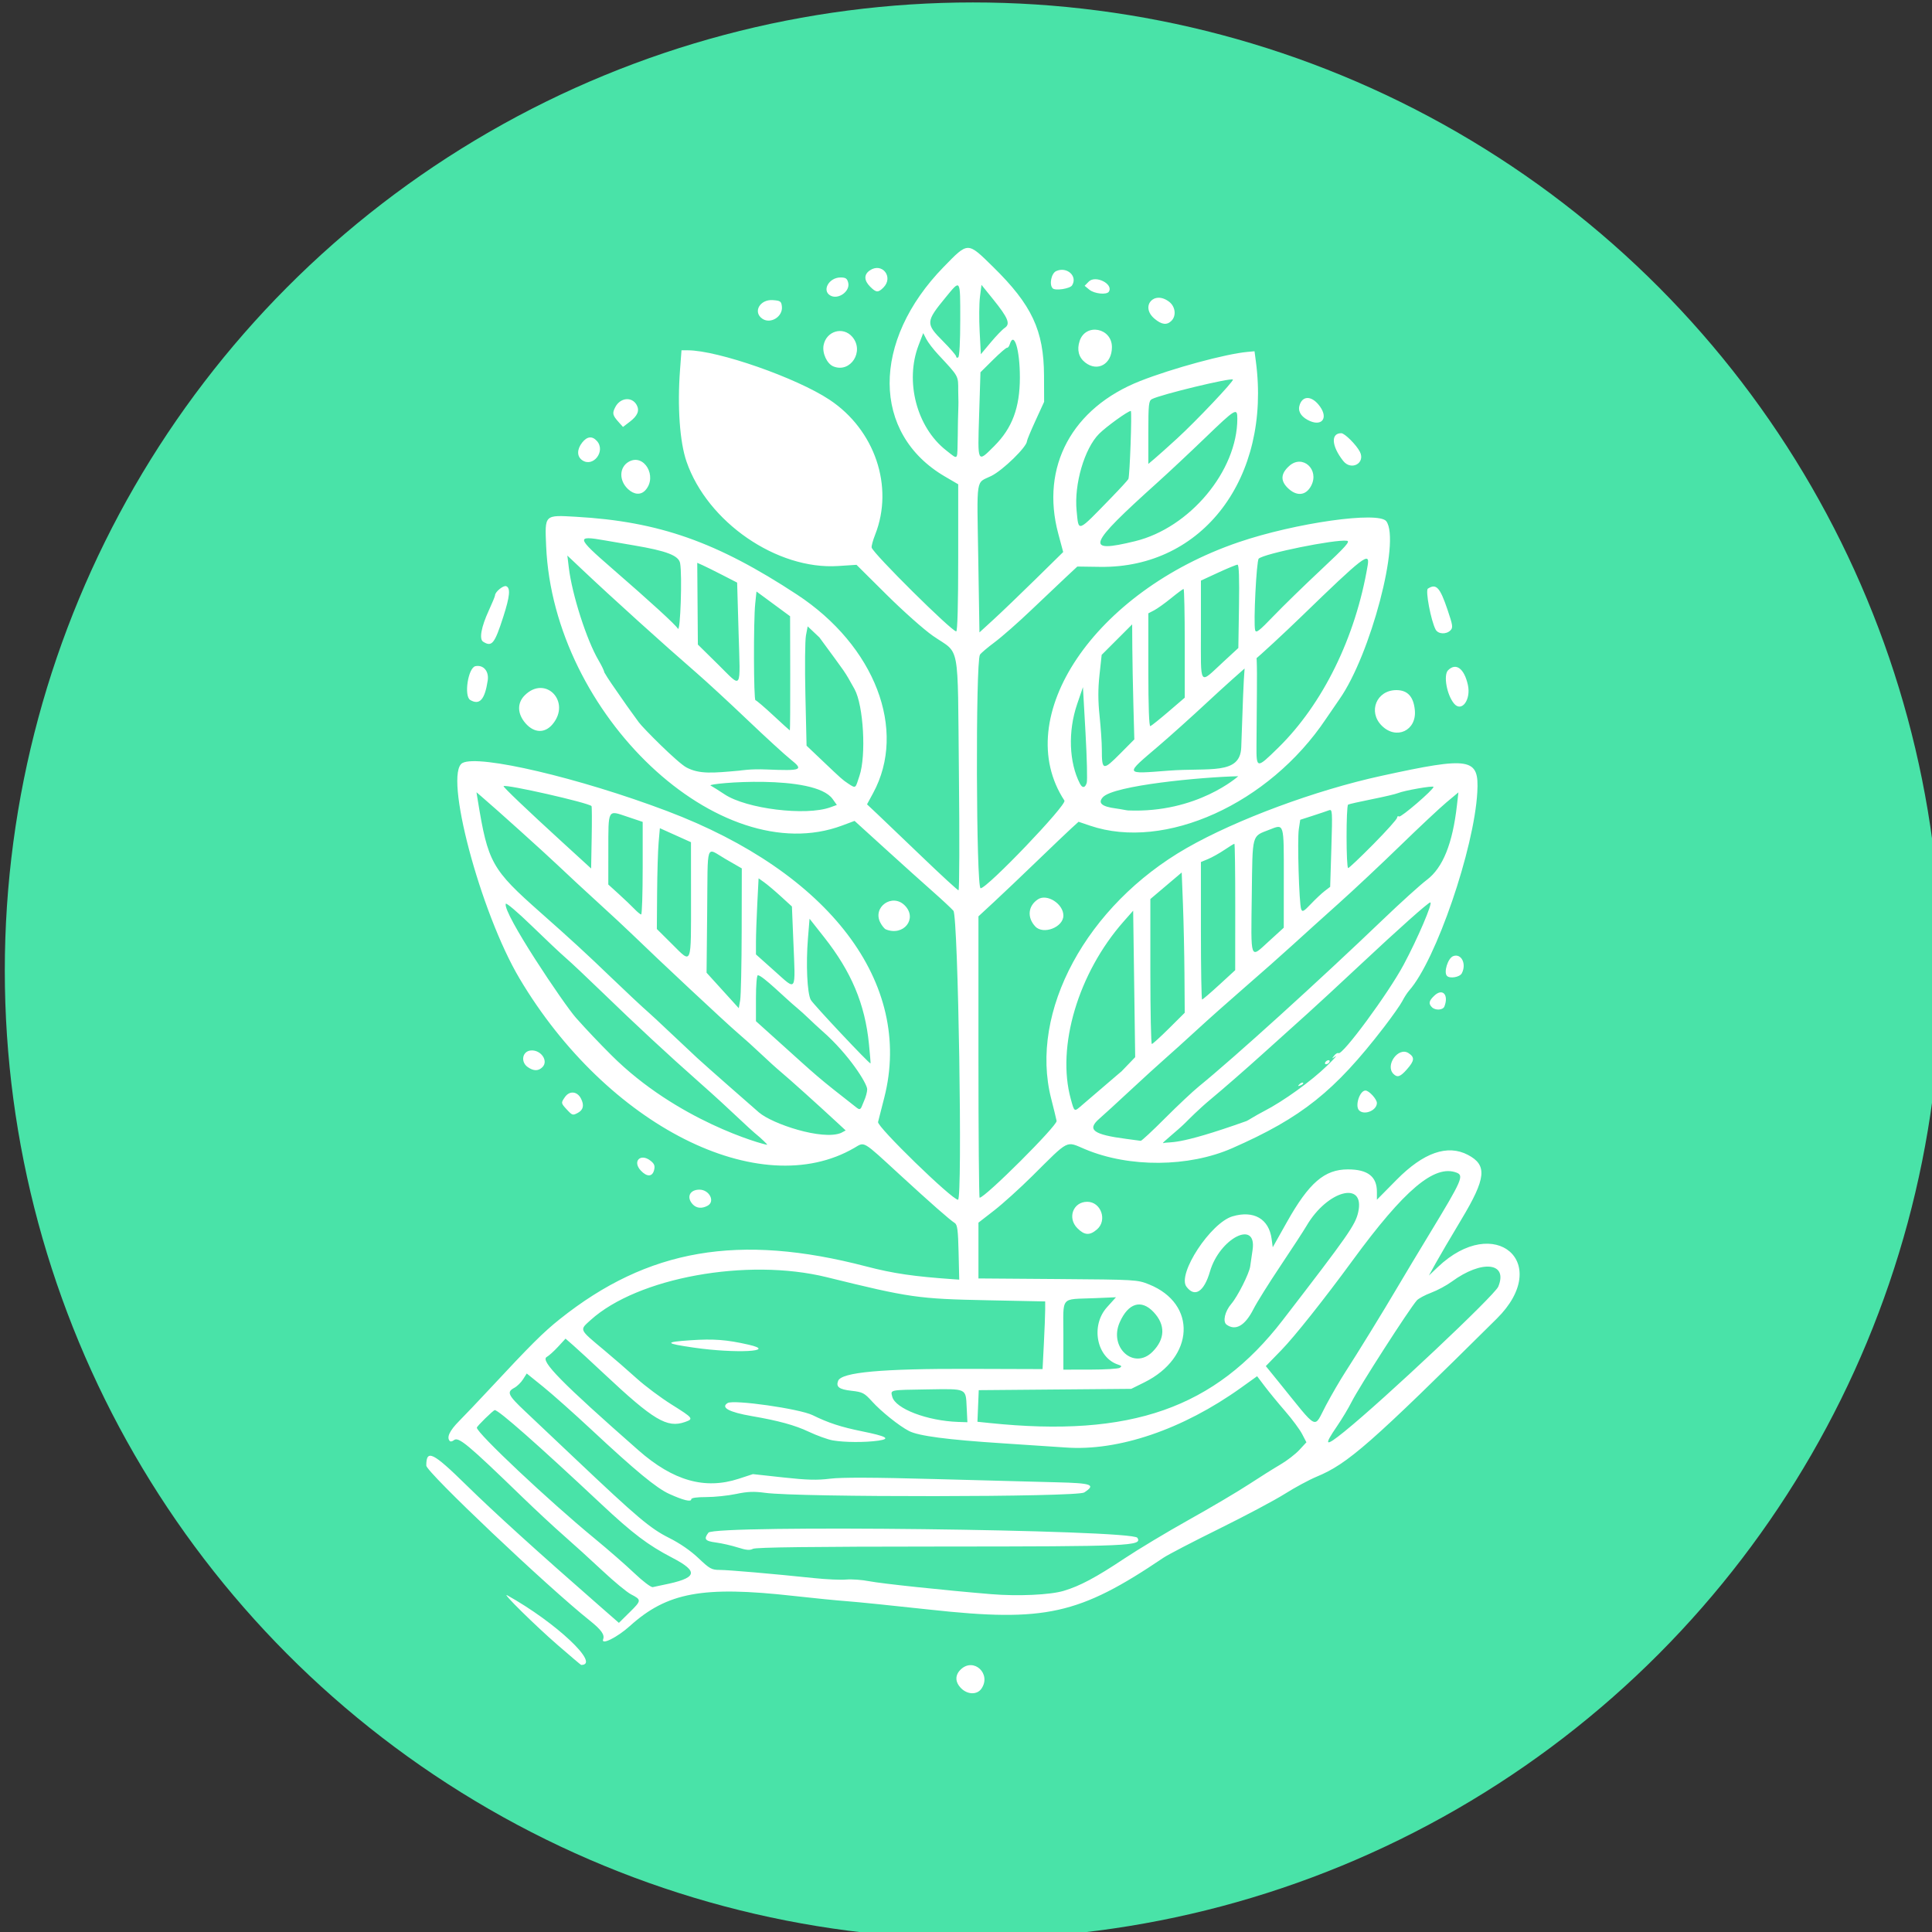 <?xml version="1.0" encoding="UTF-8" standalone="no"?>
<!-- Created with Inkscape (http://www.inkscape.org/) -->

<svg
   version="1.1"
   id="svg1"
   width="32"
   height="32"
   viewBox="0 0 32 32"
   xmlns="http://www.w3.org/2000/svg"
   xmlns:svg="http://www.w3.org/2000/svg">
  <rect x="0" y="0" width="32" height="32" fill="#333333" stroke="none"/>
  <defs
     id="defs1" />
  <g
     id="g1">
    <g
       id="g3"
       transform="matrix(0.067,0,0,0.067,-18.189,-18.228)">
      <circle
         style="fill:#49e3a8;fill-opacity:1"
         id="path2"
         cx="512"
         cy="512"
         r="239.336" />
      <path
         style="fill:#ffffff;stroke-width:0.5"
         d="m 509.087,689.425 c -1.54,-1.54 -1.566,-3.28 -0.07,-4.686 3.214,-3.019 7.618,1.156 5.064,4.802 -1.068,1.524 -3.409,1.47 -4.994,-0.116 z m -99.776,-10.719 c -5.527,-4.796 -13.97,-13.118 -12.451,-12.273 12.056,6.705 23.222,17.22 18.285,17.22 -0.073,0 -2.698,-2.226 -5.834,-4.947 z m 11.269,-1.405 c 0.428,-1.114 -0.468,-2.362 -3.33,-4.641 -10.426,-8.301 -40.39,-36.704 -40.39,-38.285 0,-4.11 1.583,-3.34 9.895,4.813 6.918,6.786 17.508,16.391 33.039,29.969 l 4.684,4.095 2.668,-2.634 c 2.943,-2.906 2.953,-3.061 0.305,-4.431 -1.013,-0.524 -4.204,-3.166 -7.091,-5.871 -2.888,-2.705 -7.162,-6.589 -9.5,-8.631 -2.337,-2.042 -6.95,-6.328 -10.25,-9.525 -13.528,-13.106 -15.804,-14.999 -16.924,-14.07 -0.368,0.305 -0.817,0.407 -0.997,0.226 -0.871,-0.871 -0.095,-2.549 2.296,-4.963 1.444,-1.457 4.763,-4.946 7.375,-7.753 10.337,-11.105 13.416,-14.172 17.5,-17.43 21.805,-17.392 44.257,-21.256 75.75,-13.034 6.708,1.751 11.787,2.494 21.75,3.181 l 1.25,0.086 -0.157,-6.75 c -0.128,-5.496 -0.304,-6.843 -0.949,-7.25 -1.231,-0.777 -5.93,-4.907 -13.571,-11.926 -9.375,-8.612 -8.638,-8.174 -11.213,-6.669 -23.355,13.647 -61.196,-5.476 -82.802,-41.842 -9.731,-16.379 -18.832,-50.758 -14.107,-53.287 4.022,-2.152 28.927,3.698 50.549,11.875 40.204,15.204 60.945,42.558 53.721,70.849 -0.702,2.75 -1.395,5.465 -1.54,6.033 -0.293,1.152 18.288,19.217 19.767,19.217 1.162,0 0.046,-70.113 -1.137,-71.443 -0.584,-0.656 -2.878,-2.794 -5.097,-4.75 -2.22,-1.956 -7.479,-6.686 -11.686,-10.51 l -7.651,-6.953 -3.064,1.143 c -30.341,11.324 -71.386,-27.41 -73.181,-69.058 -0.339,-7.868 -0.492,-7.718 7.405,-7.266 20.487,1.172 34.763,6.199 54.6,19.225 19.297,12.672 27.283,33.494 18.825,49.081 l -1.508,2.78 2.647,2.49 c 1.456,1.37 6.456,6.151 11.11,10.625 4.655,4.474 8.643,8.135 8.864,8.135 0.22,0 0.264,-12.994 0.097,-28.875 -0.35,-33.325 0.414,-29.277 -6.424,-34.025 -2.2,-1.528 -7.351,-6.104 -11.447,-10.17 l -7.447,-7.393 -4.553,0.297 c -15.114,0.987 -32.303,-10.854 -37.468,-25.812 -1.673,-4.845 -2.289,-13.55 -1.605,-22.678 l 0.363,-4.844 1.578,0.006 c 7.451,0.028 26.842,6.799 35.024,12.23 11.209,7.44 15.955,21.465 11.279,33.327 -0.561,1.423 -0.953,2.869 -0.872,3.214 0.339,1.446 19.787,20.722 20.907,20.722 0.311,0 0.49,-6.641 0.49,-18.184 v -18.184 l -3.304,-1.932 c -18.094,-10.582 -18.212,-33.439 -0.267,-51.825 6.086,-6.236 5.823,-6.236 12.182,0 9.597,9.412 12.557,15.725 12.602,26.875 l 0.026,6.5 -2.12,4.626 c -1.166,2.544 -2.119,4.832 -2.119,5.084 0,1.396 -5.947,7.198 -8.834,8.619 -3.886,1.913 -3.543,-0.296 -3.205,20.671 l 0.29,18 3.5,-3.202 c 1.925,-1.761 6.582,-6.231 10.35,-9.934 l 6.85,-6.732 -1.223,-4.566 c -4.424,-16.512 3.405,-31.077 20.274,-37.721 7.925,-3.121 21.139,-6.705 26.5,-7.188 l 1.75,-0.158 0.331,2.5 c 3.812,28.777 -13.141,51.157 -38.482,50.799 l -5.651,-0.08 -2.833,2.641 c -1.558,1.452 -5.428,5.118 -8.599,8.146 -3.172,3.028 -7.229,6.595 -9.016,7.926 -1.788,1.331 -3.423,2.722 -3.633,3.09 -1.098,1.918 -0.935,57.728 0.168,57.728 1.641,0 21.389,-20.65 20.723,-21.668 -13.526,-20.647 7.434,-51.734 43.078,-63.889 14.007,-4.777 34.645,-7.697 36.497,-5.164 3.531,4.828 -3.892,33.013 -11.581,43.971 -0.965,1.375 -2.485,3.591 -3.378,4.925 -14.049,20.978 -39.788,32.623 -58.259,26.359 l -2.865,-0.972 -1.75,1.591 c -0.963,0.875 -4.787,4.522 -8.5,8.104 -3.712,3.582 -8.494,8.127 -10.625,10.1 l -3.875,3.586 v 34.779 c 0,19.128 0.131,34.779 0.29,34.779 1.354,0 19.262,-17.866 19.033,-18.989 -0.141,-0.694 -0.746,-3.174 -1.344,-5.511 -5.494,-21.477 8.733,-47.775 33.521,-61.961 12.276,-7.026 31.814,-14.27 48.054,-17.816 22.156,-4.839 24.241,-4.485 23.769,4.027 -0.776,14.011 -10.228,41.545 -16.821,49 -0.486,0.55 -1.255,1.732 -1.707,2.628 -0.453,0.895 -2.511,3.82 -4.574,6.5 -12.205,15.854 -20.321,22.322 -37.47,29.868 -10.766,4.737 -25.484,4.845 -36.377,0.268 -4.865,-2.044 -3.771,-2.601 -13.123,6.675 -3.025,3 -7.244,6.809 -9.375,8.464 l -3.875,3.009 v 6.897 6.897 l 19.625,0.147 c 19.305,0.144 19.673,0.166 22.557,1.329 11.896,4.797 11.255,18.06 -1.17,24.214 l -3.238,1.604 -18.85,0.162 -18.85,0.162 -0.162,3.906 -0.162,3.906 2.917,0.304 c 35.002,3.644 55.766,-3.636 72.565,-25.44 16.23,-21.065 17.946,-23.521 18.649,-26.685 1.748,-7.874 -7.617,-5.414 -12.753,3.35 -0.716,1.222 -3.637,5.709 -6.491,9.97 -2.854,4.262 -5.847,9.052 -6.652,10.646 -2.072,4.105 -4.431,5.466 -6.655,3.839 -0.994,-0.727 -0.408,-3.29 1.172,-5.12 1.553,-1.8 4.413,-7.462 4.673,-9.25 0.14,-0.963 0.409,-2.821 0.598,-4.13 1.093,-7.572 -8.148,-2.858 -10.542,5.377 -1.46,5.022 -3.763,6.503 -5.817,3.74 -2.32,-3.12 5.987,-15.792 11.396,-17.383 5.251,-1.545 9.005,0.624 9.667,5.584 l 0.275,2.06 3.5,-6.225 c 5.465,-9.721 9.291,-13.025 15.081,-13.025 4.895,0 7.169,1.758 7.169,5.541 v 1.959 l 4.875,-4.937 c 6.652,-6.736 12.585,-8.804 17.633,-6.146 4.83,2.543 4.501,5.757 -1.634,15.977 -2.594,4.321 -5.46,9.205 -6.369,10.855 l -1.653,3 2.199,-2.093 c 14.149,-13.468 28.44,-0.995 14.59,12.734 -31.341,31.069 -36.808,35.866 -44.511,39.065 -1.859,0.772 -5.406,2.683 -7.881,4.247 -2.475,1.564 -9.787,5.452 -16.25,8.642 -6.463,3.189 -12.65,6.407 -13.75,7.149 -20.882,14.102 -29.243,15.961 -57.75,12.841 -8.938,-0.978 -18.163,-1.916 -20.5,-2.083 -2.337,-0.168 -8.3,-0.758 -13.25,-1.311 -22.384,-2.502 -31.204,-0.879 -40.417,7.436 -3.138,2.832 -7.219,4.851 -6.613,3.272 z m 113.857,-11.967 c 3.979,-1.181 7.965,-3.302 14.923,-7.94 3.438,-2.291 10.637,-6.616 16,-9.611 5.362,-2.995 12,-6.916 14.75,-8.714 2.75,-1.798 6.309,-4.033 7.909,-4.968 1.6,-0.934 3.699,-2.552 4.665,-3.595 l 1.755,-1.896 -1.071,-2.054 c -0.589,-1.13 -2.463,-3.658 -4.165,-5.617 -1.702,-1.96 -3.962,-4.71 -5.024,-6.112 l -1.93,-2.549 -4.001,2.866 c -14.377,10.298 -30.333,15.723 -43.389,14.751 -1.788,-0.133 -8.762,-0.597 -15.5,-1.03 -13.622,-0.877 -20.782,-1.817 -23.163,-3.041 -2.428,-1.249 -6.853,-4.791 -9.154,-7.328 -1.898,-2.093 -2.315,-2.308 -5.095,-2.622 -3.029,-0.343 -3.85,-0.955 -3.278,-2.446 0.817,-2.13 10.738,-3.036 32.491,-2.967 l 18.051,0.057 0.322,-6.307 c 0.177,-3.469 0.323,-7.233 0.324,-8.364 l 0.002,-2.057 -14.125,-0.285 c -17.319,-0.349 -19.306,-0.633 -39.866,-5.704 -19.64,-4.844 -46.775,0.08 -58.389,10.595 -2.788,2.524 -2.941,2.185 3.375,7.462 2.335,1.951 5.935,5.077 8,6.948 2.065,1.871 5.948,4.776 8.63,6.456 5.413,3.391 5.543,3.562 3.3,4.344 -4.404,1.535 -7.73,-0.449 -19.925,-11.887 -3.163,-2.966 -6.61,-6.145 -7.662,-7.063 l -1.912,-1.669 -1.838,1.997 c -1.011,1.099 -2.276,2.239 -2.811,2.534 -1.679,0.926 3.671,6.369 22.668,23.067 8.6,7.559 16.424,9.78 24.805,7.039 l 3.5,-1.144 7.5,0.821 c 5.856,0.641 8.389,0.709 11.555,0.31 2.823,-0.356 10.721,-0.328 26,0.092 12.07,0.332 25.601,0.692 30.07,0.801 8.705,0.212 9.714,0.587 6.773,2.515 -1.765,1.157 -70.567,1.231 -78.909,0.085 -2.725,-0.374 -4.328,-0.311 -7.158,0.285 -2.005,0.422 -5.319,0.767 -7.364,0.767 -2.387,0 -3.717,0.198 -3.717,0.554 0,0.722 -1.969,0.237 -5.443,-1.339 -3.156,-1.432 -8.291,-5.669 -19.179,-15.825 -4.34,-4.048 -9.725,-8.841 -11.967,-10.651 l -4.077,-3.291 -0.911,1.438 c -0.501,0.791 -1.476,1.741 -2.167,2.111 -1.923,1.029 -1.574,1.794 2.618,5.748 2.131,2.01 7.76,7.333 12.508,11.83 15.339,14.526 18.498,17.191 23.117,19.502 2.685,1.343 5.371,3.194 7.292,5.025 2.761,2.63 3.247,2.899 5.25,2.905 2.195,0.006 13.066,0.95 23.427,2.035 2.984,0.312 6.518,0.468 7.853,0.346 1.335,-0.122 3.89,0.063 5.678,0.412 3.035,0.592 18.388,2.221 30.116,3.197 6.629,0.551 14.572,0.191 17.961,-0.815 z m -80.577,-10.72 c -1.512,-0.483 -3.931,-1.035 -5.375,-1.227 -2.728,-0.363 -3.088,-0.83 -1.874,-2.434 1.504,-1.987 104.794,-0.75 106.042,1.27 1.245,2.014 -1.584,2.139 -48.793,2.16 -31.643,0.014 -45.551,0.184 -46.25,0.564 -0.76,0.414 -1.66,0.334 -3.75,-0.334 z m 23.5,-26.471 c -1.238,-0.216 -3.938,-1.19 -6,-2.165 -3.379,-1.596 -7.439,-2.708 -14.027,-3.842 -5.623,-0.967 -7.766,-2.124 -5.981,-3.228 1.474,-0.911 17.78,1.414 21.008,2.995 3.957,1.938 7,2.931 12.25,3.999 6.103,1.241 7.153,1.845 4,2.302 -3.224,0.467 -8.389,0.439 -11.25,-0.061 z M 443.019,605.211 c -7.234,-1.047 -7.397,-1.379 -0.894,-1.822 5.777,-0.394 8.978,-0.15 14.453,1.1 7.283,1.663 -3.205,2.221 -13.56,0.722 z m -7.66,58.668 c 8.53,-1.693 9.041,-3.227 2.25,-6.758 -5.925,-3.08 -9.727,-5.956 -17.455,-13.2 -15.71,-14.726 -25.374,-23.255 -26.361,-23.266 -0.354,-0.004 -4.434,3.988 -4.434,4.339 0,1.344 17.797,18.098 29.067,27.363 3.315,2.726 7.75,6.595 9.855,8.6 2.132,2.03 4.16,3.561 4.577,3.457 0.412,-0.103 1.538,-0.344 2.5,-0.535 z m 168.475,-37.923 c 9.799,-7.917 37.139,-33.667 38.03,-35.818 2.489,-6.008 -4.038,-6.718 -11.488,-1.249 -1.276,0.937 -3.571,2.171 -5.101,2.743 -1.529,0.572 -3.124,1.429 -3.544,1.905 -1.909,2.163 -14.286,21.426 -16.136,25.115 -0.759,1.512 -2.36,4.182 -3.558,5.933 -3.399,4.966 -3.015,5.259 1.797,1.371 z m -4.537,-6.535 c 1.39,-2.602 3.518,-6.258 4.729,-8.125 2.952,-4.551 9.588,-15.345 12.848,-20.895 1.454,-2.475 5.168,-8.662 8.255,-13.75 7.764,-12.797 8.286,-13.988 6.439,-14.697 -5.449,-2.091 -12.902,4.199 -25.709,21.696 -7.036,9.613 -14.343,18.813 -17.603,22.164 l -3.853,3.96 3.103,3.825 c 10.177,12.547 8.61,11.773 11.791,5.821 z m -88.844,0.605 c -0.239,-4.835 0.17,-4.646 -9.718,-4.492 -9.446,0.147 -9.12,0.079 -8.691,1.789 0.746,2.971 8.652,5.999 16.326,6.253 l 2.262,0.075 z m 37.846,-9.828 c 0.545,-0.345 0.473,-0.507 -0.344,-0.766 -5.368,-1.704 -6.941,-9.621 -2.822,-14.203 l 2.221,-2.47 -5.373,0.225 c -8.52,0.357 -7.623,-0.723 -7.623,9.176 v 8.49 l 6.625,-0.008 c 3.644,-0.004 6.936,-0.205 7.316,-0.445 z m 8.085,-3.956 c 3.153,-3.153 3.249,-6.668 0.27,-9.827 -3.036,-3.22 -6.254,-2.246 -8.367,2.53 -2.753,6.224 3.519,11.875 8.098,7.297 z m -97.026,-52.984 c -3.733,-3.066 -6.224,-5.877 -15.05,-13.674 -7.553,-6.673 -15.621,-14.157 -23.7,-21.986 -3.85,-3.731 -8.012,-7.653 -9.25,-8.716 -1.238,-1.063 -5.038,-4.643 -8.445,-7.956 -3.407,-3.313 -6.288,-5.763 -6.402,-5.443 -0.807,2.265 14.377,24.836 17.33,28.169 2.652,2.994 5.805,6.298 8.816,9.302 16.166,16.124 37.141,21.963 38.451,22.107 0.275,0.025 -1.75,-1.802 -1.75,-1.802 z m 20.024,-1.12 1.157,-0.619 -2.22,-2.059 c -4.579,-4.247 -11.781,-10.722 -13.711,-12.328 -1.1,-0.915 -3.35,-2.95 -5,-4.521 -1.65,-1.571 -4.286,-3.949 -5.858,-5.283 -2.673,-2.269 -19.686,-18.171 -25.947,-24.252 -1.543,-1.499 -5.368,-5.056 -8.5,-7.905 -3.132,-2.849 -7.494,-6.895 -9.694,-8.991 -3.405,-3.244 -15.432,-14.077 -19.176,-17.272 l -1.164,-0.993 0.325,1.993 c 2.511,15.421 3.426,17.057 15.515,27.747 7.553,6.679 11.371,10.189 17.455,16.048 3.6,3.466 7.782,7.378 9.295,8.692 1.512,1.314 6.846,6.437 12,11.228 2.071,1.924 13.54,11.969 15.216,13.421 3.331,2.883 15.707,6.984 20.308,5.094 z m 80.096,-3.629 c 3.097,-3.103 6.866,-6.647 8.377,-7.875 8.786,-7.144 29.792,-26.189 45.553,-41.3 4.341,-4.162 9.199,-8.554 10.797,-9.76 3.969,-2.996 6.373,-8.955 7.449,-18.466 l 0.358,-3.165 -2.951,2.466 c -1.623,1.356 -6.776,6.184 -11.451,10.729 -4.675,4.545 -11.517,10.963 -15.204,14.263 -3.687,3.3 -8.862,7.969 -11.5,10.376 -2.638,2.407 -7.834,7.006 -11.546,10.219 -3.712,3.214 -9.089,7.995 -11.948,10.624 -2.859,2.629 -6.459,5.881 -8,7.227 -1.541,1.346 -5.389,4.855 -8.552,7.798 -3.163,2.943 -6.594,6.085 -7.625,6.98 -3.128,2.717 -1.505,3.921 6.721,4.989 1.734,0.225 3.32,0.438 3.523,0.473 0.203,0.035 2.903,-2.475 6,-5.579 z m -0.438,6.143 c 1.902,-0.483 2.866,0.865 20.594,-5.46 0.342,-0.122 2.193,-1.344 4.294,-2.425 4.854,-2.499 11.759,-7.476 15.655,-11.284 1.664,-1.627 2.576,-2.648 2.026,-2.27 -0.917,0.631 -0.944,0.616 -0.318,-0.181 0.375,-0.478 0.86,-0.759 1.079,-0.624 0.979,0.605 12.291,-14.742 16.098,-21.843 3.467,-6.465 7.292,-15.414 6.589,-15.414 -0.493,0 -7.727,6.443 -17.345,15.45 -5.169,4.84 -11.033,10.262 -13.032,12.05 -1.999,1.788 -6.998,6.287 -11.109,10 -4.111,3.712 -9.88,8.742 -12.819,11.176 -2.939,2.434 -5.584,5.138 -6.196,5.75 -2.029,2.03 -6.182,5.244 -5.515,5.075 z m 33.685,-14.563 c 0.339,-0.342 0.743,-0.495 0.897,-0.341 0.154,0.154 -0.124,0.434 -0.617,0.621 -0.713,0.271 -0.77,0.214 -0.28,-0.28 z m 6.383,-5.438 c 0.17,-0.275 0.534,-0.5 0.809,-0.5 0.275,0 0.361,0.225 0.191,0.5 -0.17,0.275 -0.534,0.5 -0.809,0.5 -0.275,0 -0.361,-0.225 -0.191,-0.5 z m -60.157,10.625 c 10.132,-8.677 9.927,-8.518 9.67,-8.25 l 3.487,-3.625 -0.25,-18.105 -0.25,-18.105 -2.375,2.694 c -11.216,12.724 -16.621,30.918 -13.038,43.891 0.911,3.298 0.825,3.152 2.755,1.5 z m -53.093,-3.938 c 0,-1.395 -4.486,-8.588 -11.064,-14.36 -2.329,-2.043 -4.429,-4.229 -6.371,-5.828 -2.72,-2.239 -8.471,-7.999 -9.591,-7.999 -0.271,0 -0.474,2.434 -0.474,5.68 v 5.68 l 4.625,4.165 c 11.296,10.171 10.096,9.251 20.32,17.254 1.069,0.837 1.059,-0.145 1.78,-1.711 0.426,-0.925 0.775,-2.222 0.775,-2.88 z m 0.434,-11.187 c -0.973,-9.835 -4.323,-17.826 -11.05,-26.361 l -3.634,-4.611 -0.396,4.861 c -0.518,6.358 -0.19,13.539 0.696,15.192 0.572,1.067 14.518,15.906 14.778,15.724 0.042,-0.03 -0.134,-2.192 -0.393,-4.804 z m 74.18,-3.863 3.886,-3.863 -0.068,-9.512 c -0.037,-5.231 -0.206,-13.033 -0.375,-17.338 l -0.307,-7.826 -3.875,3.282 -3.875,3.282 v 17.918 c 0,9.855 0.164,17.918 0.364,17.918 0.2,0 2.113,-1.738 4.25,-3.863 z m -105.643,-24.218 0.029,-15.331 -4.044,-2.333 c -4.952,-2.856 -4.338,-4.632 -4.515,13.057 l -0.15,15.061 3.98,4.384 3.98,4.384 0.346,-1.945 c 0.19,-1.07 0.359,-8.844 0.375,-17.276 z m 118.057,13.456 3.946,-3.625 0.013,-15.625 c 0.007,-8.594 -0.088,-15.625 -0.212,-15.625 -0.124,0 -1.231,0.679 -2.461,1.509 -1.23,0.83 -3.041,1.846 -4.025,2.257 l -1.789,0.747 v 16.993 c 0,9.346 0.131,16.993 0.291,16.993 0.16,0 2.067,-1.631 4.237,-3.625 z m -105.282,-10.749 -0.354,-8.624 -2.71,-2.477 c -1.491,-1.362 -3.345,-2.929 -4.12,-3.481 l -1.41,-1.004 -0.324,6.355 c -0.178,3.495 -0.325,7.728 -0.326,9.406 l -0.002,3.051 4.625,4.129 c 5.518,4.926 5.15,5.511 4.622,-7.356 z m -25.299,-11.149 -0.008,-13.365 -3.845,-1.731 -3.845,-1.731 -0.31,3.55 c -0.17,1.952 -0.339,7.559 -0.375,12.459 l -0.065,8.909 3.875,3.852 c 4.846,4.818 4.583,5.505 4.572,-11.943 z m 146.544,-4.573 c 0.01,-13.755 0.138,-13.331 -3.58,-11.878 -4.39,1.716 -4.139,0.791 -4.334,16.005 -0.214,16.665 -0.496,15.878 4.163,11.631 l 3.742,-3.412 z m -158.491,-2.359 v -11.455 l -3.847,-1.293 c -4.849,-1.63 -4.636,-2.014 -4.646,8.364 l -0.008,8.411 2.575,2.339 c 1.416,1.287 3.16,2.949 3.875,3.695 0.715,0.746 1.469,1.364 1.675,1.375 0.206,0.011 0.375,-5.135 0.375,-11.435 z m 168.602,5.631 1.352,-1.034 0.296,-9.633 c 0.28,-9.129 0.249,-9.615 -0.602,-9.288 -0.494,0.19 -2.293,0.796 -3.998,1.347 l -3.1,1.002 -0.349,2.329 c -0.398,2.655 0.069,18.421 0.586,19.768 0.291,0.76 0.639,0.574 2.402,-1.285 1.133,-1.195 2.669,-2.638 3.413,-3.207 z M 417.705,471.331 c -0.847,-0.847 -21.106,-5.44 -21.736,-4.928 -0.195,0.158 5.771,5.851 14.391,13.732 l 7.25,6.628 0.138,-7.625 c 0.076,-4.194 0.057,-7.707 -0.043,-7.807 z m 193.306,9.4 c 3.217,-3.257 5.848,-6.195 5.848,-6.53 0,-0.334 0.226,-0.468 0.502,-0.298 0.468,0.289 8.497,-6.624 8.497,-7.316 3.2e-4,-0.372 -7.299,0.901 -8.75,1.526 -0.55,0.237 -3.469,0.923 -6.486,1.524 -3.017,0.601 -5.661,1.201 -5.875,1.333 -0.516,0.319 -0.504,15.681 0.013,15.681 0.221,0 3.033,-2.665 6.25,-5.921 z m -134.277,-9.091 1.624,-0.586 -1.041,-1.463 c -4.464,-6.268 -30.837,-3.923 -30.207,-3.363 0.55,0.301 2.125,1.293 3.5,2.205 5.403,3.583 20.082,5.384 26.124,3.206 z m 100.847,-7.685 c -8.951,0.187 -30.811,2.252 -33.465,5.188 -1.29,1.427 -0.265,2.318 3.186,2.77 1.269,0.166 2.632,0.478 3.057,0.496 17.089,0.709 27.221,-8.454 27.221,-8.454 z m 0.746,-7.155 c 0.73,-21.29 0.773,-22.842 2.183,-24.153 2.138,-1.987 1.708,1.311 1.585,23.737 -0.032,5.766 0.073,5.711 5.316,0.585 11.082,-10.835 19.2,-27.375 22.18,-45.191 0.575,-3.438 -1.042,-2.19 -16.232,12.53 -4.537,4.397 -10.102,9.544 -12.367,11.438 -2.264,1.894 -7.214,6.33 -11,9.859 -3.786,3.529 -9.246,8.433 -12.133,10.898 -8.379,7.154 -8.587,6.926 2.5,6.072 10.029,-0.773 17.731,1.147 17.968,-5.773 z m -94.383,7.066 c 1.697,-5.007 1.018,-17.422 -1.226,-21.464 -2.661,-4.792 -1.924,-3.527 -8.669,-12.757 l -2.906,-2.743 -0.425,2.25 c -0.234,1.238 -0.295,7.875 -0.137,14.75 l 0.288,12.5 4.342,4.125 c 4.172,3.963 4.514,4.288 5.918,5.223 2.059,1.371 1.789,1.145 2.815,-1.884 z m 56.184,1.728 c 0.185,-0.582 0.05,-6.145 -0.3,-12.362 l -0.636,-11.304 -1.446,4.237 c -2.276,6.669 -2.002,14.374 0.698,19.612 0.606,1.176 1.276,1.103 1.684,-0.183 z m -85.925,-3.019 c 0.565,-0.051 2.724,-0.461 6.783,-0.292 8.701,0.362 9.236,0.141 5.97,-2.459 -1.417,-1.128 -6.238,-5.543 -10.712,-9.809 -4.474,-4.266 -10.176,-9.525 -12.671,-11.685 -7.866,-6.81 -20.861,-18.555 -28.135,-25.428 l -3.704,-3.5 0.362,3 c 0.806,6.677 4.411,17.912 7.344,22.887 0.781,1.324 1.419,2.659 1.419,2.967 0.843,1.516 2.665,4.075 3.855,5.791 3.046,4.407 2.07,2.902 4.683,6.571 0.956,1.343 9.596,10.034 11.807,11.18 3.205,1.688 6.544,1.359 12.999,0.776 z m 94.312,-4.327 3.379,-3.405 -0.23,-8.47 c -0.126,-4.659 -0.246,-11.056 -0.267,-14.216 l -0.037,-5.746 -3.769,3.769 -3.769,3.769 -0.534,4.919 c -0.385,3.539 -0.379,6.408 0.02,10.227 0.305,2.92 0.554,6.584 0.553,8.143 -0.002,5.381 0.261,5.438 4.654,1.011 z m -81.688,-19.72 -0.032,-14.125 -4.153,-3.059 -4.153,-3.059 -0.314,3.008 c -0.443,4.235 -0.393,23.86 0.061,23.868 0.206,0.004 2.175,1.681 4.375,3.727 2.2,2.046 4.056,3.73 4.125,3.743 0.069,0.013 0.11,-6.333 0.093,-14.102 z m 93.527,9.442 4.005,-3.433 v -13.442 c 0,-7.393 -0.128,-13.442 -0.284,-13.442 -0.156,0 -1.543,1.026 -3.082,2.28 -1.539,1.254 -3.437,2.61 -4.216,3.013 l -1.418,0.733 v 14.029 c 0,9.037 0.176,13.97 0.495,13.862 0.272,-0.092 2.297,-1.711 4.5,-3.599 z m -106.29,-19.548 -0.358,-12.334 -3.549,-1.828 c -1.952,-1.005 -4.17,-2.106 -4.93,-2.447 l -1.382,-0.619 0.077,10.104 0.077,10.104 4.981,4.907 c 6.065,5.976 5.511,6.837 5.083,-7.888 z m 119.795,7.289 3.75,-3.46 0.162,-10.299 c 0.11,-6.997 -0.007,-10.299 -0.366,-10.299 -0.29,0 -2.444,0.885 -4.787,1.968 l -4.259,1.968 v 12.3 c 0,14.205 -0.558,13.412 5.5,7.823 z m 24.212,-22.822 c 6.089,-5.7 7.264,-7.015 6.384,-7.145 -2.834,-0.417 -20.569,3.18 -21.812,4.424 -0.556,0.556 -1.327,15.964 -0.883,17.66 0.216,0.828 0.957,0.261 4.554,-3.483 2.362,-2.459 7.653,-7.615 11.758,-11.457 z m -158.46,-1.597 c -0.344,-1.892 -3.325,-3.042 -11.429,-4.41 -2.515,-0.424 -5.792,-0.987 -7.282,-1.25 -7.048,-1.245 -6.906,-0.682 1.708,6.797 9.761,8.475 15.866,14.059 16.451,15.047 0.612,1.033 1.097,-13.186 0.551,-16.184 z m 112.46,-5.441 c 13.53,-3.297 25.288,-17.382 25.288,-30.292 0,-2.784 -0.4,-2.546 -7.937,4.719 -3.78,3.644 -9.109,8.637 -11.843,11.096 -17.329,15.587 -18.072,17.539 -5.508,14.477 z m -5.772,-10.868 c 2.095,-2.156 3.951,-4.181 4.123,-4.5 0.35,-0.649 0.925,-16.83 0.597,-16.83 -0.694,0 -6.039,3.853 -7.83,5.643 -3.626,3.626 -6.216,12.494 -5.56,19.038 0.537,5.36 0.001,5.567 8.669,-3.35 z m 16.202,-14.554 c 4.677,-4.28 14.082,-14.218 13.761,-14.539 -0.498,-0.498 -17.867,3.696 -20.028,4.837 -0.776,0.41 -0.875,1.341 -0.875,8.239 v 7.777 l 1.517,-1.277 c 0.834,-0.702 3.366,-2.968 5.625,-5.036 z m -54.251,-0.809 c 0.057,-1.831 -0.043,-1.164 0.151,-7.162 0.05,-1.541 -0.042,-1.917 -0.042,-3.816 0,-3.765 0.2,-3.405 -4.998,-8.988 -1.152,-1.238 -2.446,-2.924 -2.875,-3.748 l -0.78,-1.498 -1.148,2.998 c -3.428,8.953 -0.464,20.274 6.8,25.973 3.281,2.574 2.692,2.652 2.891,-3.758 z m 9.065,2.658 c 4.393,-4.393 6.277,-9.451 6.287,-16.874 0.009,-6.841 -1.427,-11.607 -2.49,-8.26 -0.173,0.544 -0.471,0.938 -0.663,0.875 -0.192,-0.063 -1.754,1.277 -3.471,2.978 l -3.122,3.093 -0.328,10.532 c -0.378,12.145 -0.485,11.929 3.787,7.657 z m -8.456,-31.154 c 0,-10.25 0.109,-10.079 -3.571,-5.595 -4.988,6.077 -5.017,6.535 -0.679,10.894 1.788,1.796 3.25,3.497 3.25,3.778 0,0.282 0.225,0.373 0.5,0.203 0.303,-0.187 0.5,-3.839 0.5,-9.28 z m 11.017,1.976 c 1.436,-0.953 0.816,-2.467 -2.888,-7.056 l -2.879,-3.566 -0.375,2.963 c -0.206,1.63 -0.241,5.488 -0.077,8.574 l 0.298,5.611 2.434,-2.913 c 1.339,-1.602 2.908,-3.228 3.486,-3.612 z m 17.944,222.592 c -2.543,-2.543 -1.059,-6.538 2.429,-6.538 3.407,0 5.028,4.582 2.415,6.829 -1.805,1.553 -3.077,1.476 -4.844,-0.291 z m -95.134,-5.953 c -1.566,-1.731 -0.689,-3.586 1.695,-3.586 2.469,0 3.954,2.942 2.01,3.982 -1.442,0.772 -2.777,0.629 -3.705,-0.397 z m -12.786,-8.291 c -2.181,-2.322 -0.043,-4.42 2.449,-2.403 0.903,0.731 1.086,1.235 0.825,2.274 -0.423,1.686 -1.762,1.738 -3.274,0.129 z M 411.586,546.329 c -1.446,-1.56 -1.456,-1.627 -0.448,-3.066 1.133,-1.618 3.022,-1.448 3.955,0.357 0.849,1.641 0.596,2.82 -0.76,3.546 -1.269,0.679 -1.372,0.648 -2.748,-0.837 z m 195.874,0.223 c -1.08,-1.08 0.148,-4.9 1.576,-4.9 0.875,0 2.824,2.126 2.824,3.08 0,1.84 -3.099,3.122 -4.4,1.82 z m 8.5,-9 c -2.143,-2.143 1.215,-6.792 3.72,-5.15 1.566,1.026 1.488,1.864 -0.372,3.982 -1.649,1.878 -2.382,2.134 -3.348,1.167 z m -214.017,-1.698 c -1.821,-1.275 -1.351,-3.902 0.734,-4.104 2.489,-0.242 4.458,2.556 2.897,4.117 -1.002,1.002 -2.189,0.998 -3.631,-0.012 z m 223.517,-14.802 c -0.891,-0.891 -0.738,-1.596 0.625,-2.876 2.016,-1.894 3.578,-0.197 2.472,2.685 -0.358,0.932 -2.239,1.048 -3.097,0.191 z m 3.733,-7.733 c -0.876,-0.876 0.217,-4.387 1.521,-4.887 2.022,-0.776 3.374,1.926 2.128,4.254 -0.505,0.944 -2.919,1.364 -3.649,0.634 z M 490.474,501.817 c -0.35,-0.141 -0.968,-0.899 -1.375,-1.686 -1.986,-3.841 2.959,-7.326 6.033,-4.252 3.247,3.247 -0.253,7.71 -4.658,5.938 z m 36.93,-0.733 c -2.075,-2.227 -1.788,-5.095 0.67,-6.705 2.234,-1.464 6.285,1.125 6.285,4.017 0,2.891 -4.976,4.814 -6.956,2.689 z m 85.656,-49.632 c -3.458,-3.458 -1.292,-8.762 3.588,-8.789 2.781,-0.015 4.273,1.591 4.595,4.95 0.486,5.055 -4.588,7.435 -8.183,3.839 z m -211.648,-0.567 c -2.054,-2.34 -2.14,-5.008 -0.223,-6.925 5.121,-5.121 11.565,1.582 6.877,7.153 -1.91,2.27 -4.539,2.179 -6.654,-0.229 z m 229.52,-4.896 c -1.8,-2.169 -2.67,-7.038 -1.472,-8.237 1.946,-1.946 3.983,-0.443 4.89,3.607 0.825,3.681 -1.544,6.889 -3.418,4.63 z m -243.197,-0.877 c -1.625,-0.946 -0.535,-8.021 1.289,-8.372 1.974,-0.38 3.37,1.26 3.023,3.551 -0.715,4.722 -2.006,6.165 -4.313,4.821 z m 3.177,-14.417 c -1.013,-0.642 -0.472,-3.635 1.389,-7.68 0.857,-1.863 1.558,-3.564 1.558,-3.781 0,-0.851 2.047,-2.532 2.754,-2.261 1.109,0.426 0.914,2.49 -0.713,7.553 -2.155,6.705 -2.828,7.538 -4.988,6.17 z m 235.471,-3 c -1.155,-2.159 -2.581,-9.698 -1.914,-10.122 2.074,-1.316 2.973,-0.344 4.869,5.265 1.297,3.836 1.374,4.389 0.703,5.06 -1.053,1.053 -3.045,0.942 -3.658,-0.204 z m -199.642,-34.715 c -2.296,-2.127 -2.203,-5.436 0.189,-6.78 3.776,-2.122 7.146,3.674 4.096,7.044 -1.123,1.241 -2.771,1.139 -4.285,-0.264 z m 163.029,-0.341 c -1.797,-1.797 -1.656,-3.539 0.44,-5.409 3.269,-2.917 7.486,0.886 5.418,4.885 -1.304,2.521 -3.651,2.731 -5.858,0.523 z m 13.751,-6.648 c -2.887,-3.677 -3.1,-6.848 -0.459,-6.837 0.835,0.003 3.7,2.859 4.584,4.569 1.465,2.832 -2.131,4.809 -4.126,2.268 z m -188.129,-0.173 c -1.319,-0.924 -1.317,-2.669 0.004,-4.349 1.213,-1.542 2.478,-1.683 3.636,-0.403 2.263,2.5 -0.921,6.656 -3.64,4.752 z m 9.107,-9.315 c -1.609,-1.789 -1.719,-2.246 -0.915,-3.801 1.233,-2.384 4.148,-2.657 5.304,-0.497 0.739,1.38 0.206,2.65 -1.733,4.129 l -1.666,1.27 z m 170.248,-0.63 c -1.832,-0.994 -2.505,-2.347 -1.926,-3.87 0.865,-2.275 3.139,-2.018 4.977,0.562 2.168,3.044 0.265,5.107 -3.051,3.307 z m -117.236,-13.226 c -1.582,-0.637 -2.805,-3.266 -2.436,-5.236 0.661,-3.525 4.811,-4.74 7.099,-2.08 3.058,3.555 -0.427,9.022 -4.664,7.316 z m 62.222,-0.986 c -1.596,-1.255 -2.075,-3.133 -1.356,-5.312 1.484,-4.495 7.982,-3.255 7.982,1.523 0,4.192 -3.541,6.216 -6.626,3.789 z m 17.165,-10.802 c -3.642,-3.064 -0.101,-7.115 3.644,-4.169 1.516,1.192 1.771,3.439 0.532,4.678 -1.129,1.129 -2.416,0.972 -4.176,-0.509 z m -96.989,-0.027 c -2.364,-1.656 -0.557,-4.812 2.622,-4.58 1.863,0.136 2.095,0.297 2.239,1.557 0.29,2.526 -2.815,4.457 -4.862,3.023 z m 16.826,-5.723 c -2.142,-1.238 -0.315,-4.456 2.53,-4.456 1.279,0 1.637,0.244 1.901,1.295 0.535,2.132 -2.484,4.285 -4.431,3.16 z m 64.055,-1.425 -1.18,-0.97 1.023,-1.04 c 1.648,-1.674 6.15,0.58 4.97,2.489 -0.52,0.841 -3.577,0.536 -4.813,-0.48 z m -54.203,-0.758 c -1.525,-1.525 -1.567,-2.978 -0.116,-3.994 3.027,-2.12 6.012,1.598 3.389,4.222 -1.295,1.295 -1.785,1.261 -3.273,-0.227 z m 45.13,0.417 c -0.912,-0.912 -0.349,-3.715 0.856,-4.264 2.642,-1.204 5.367,1.239 3.935,3.527 -0.516,0.824 -4.145,1.383 -4.791,0.738 z"
         id="path1" />
    </g>
  </g>
</svg>
